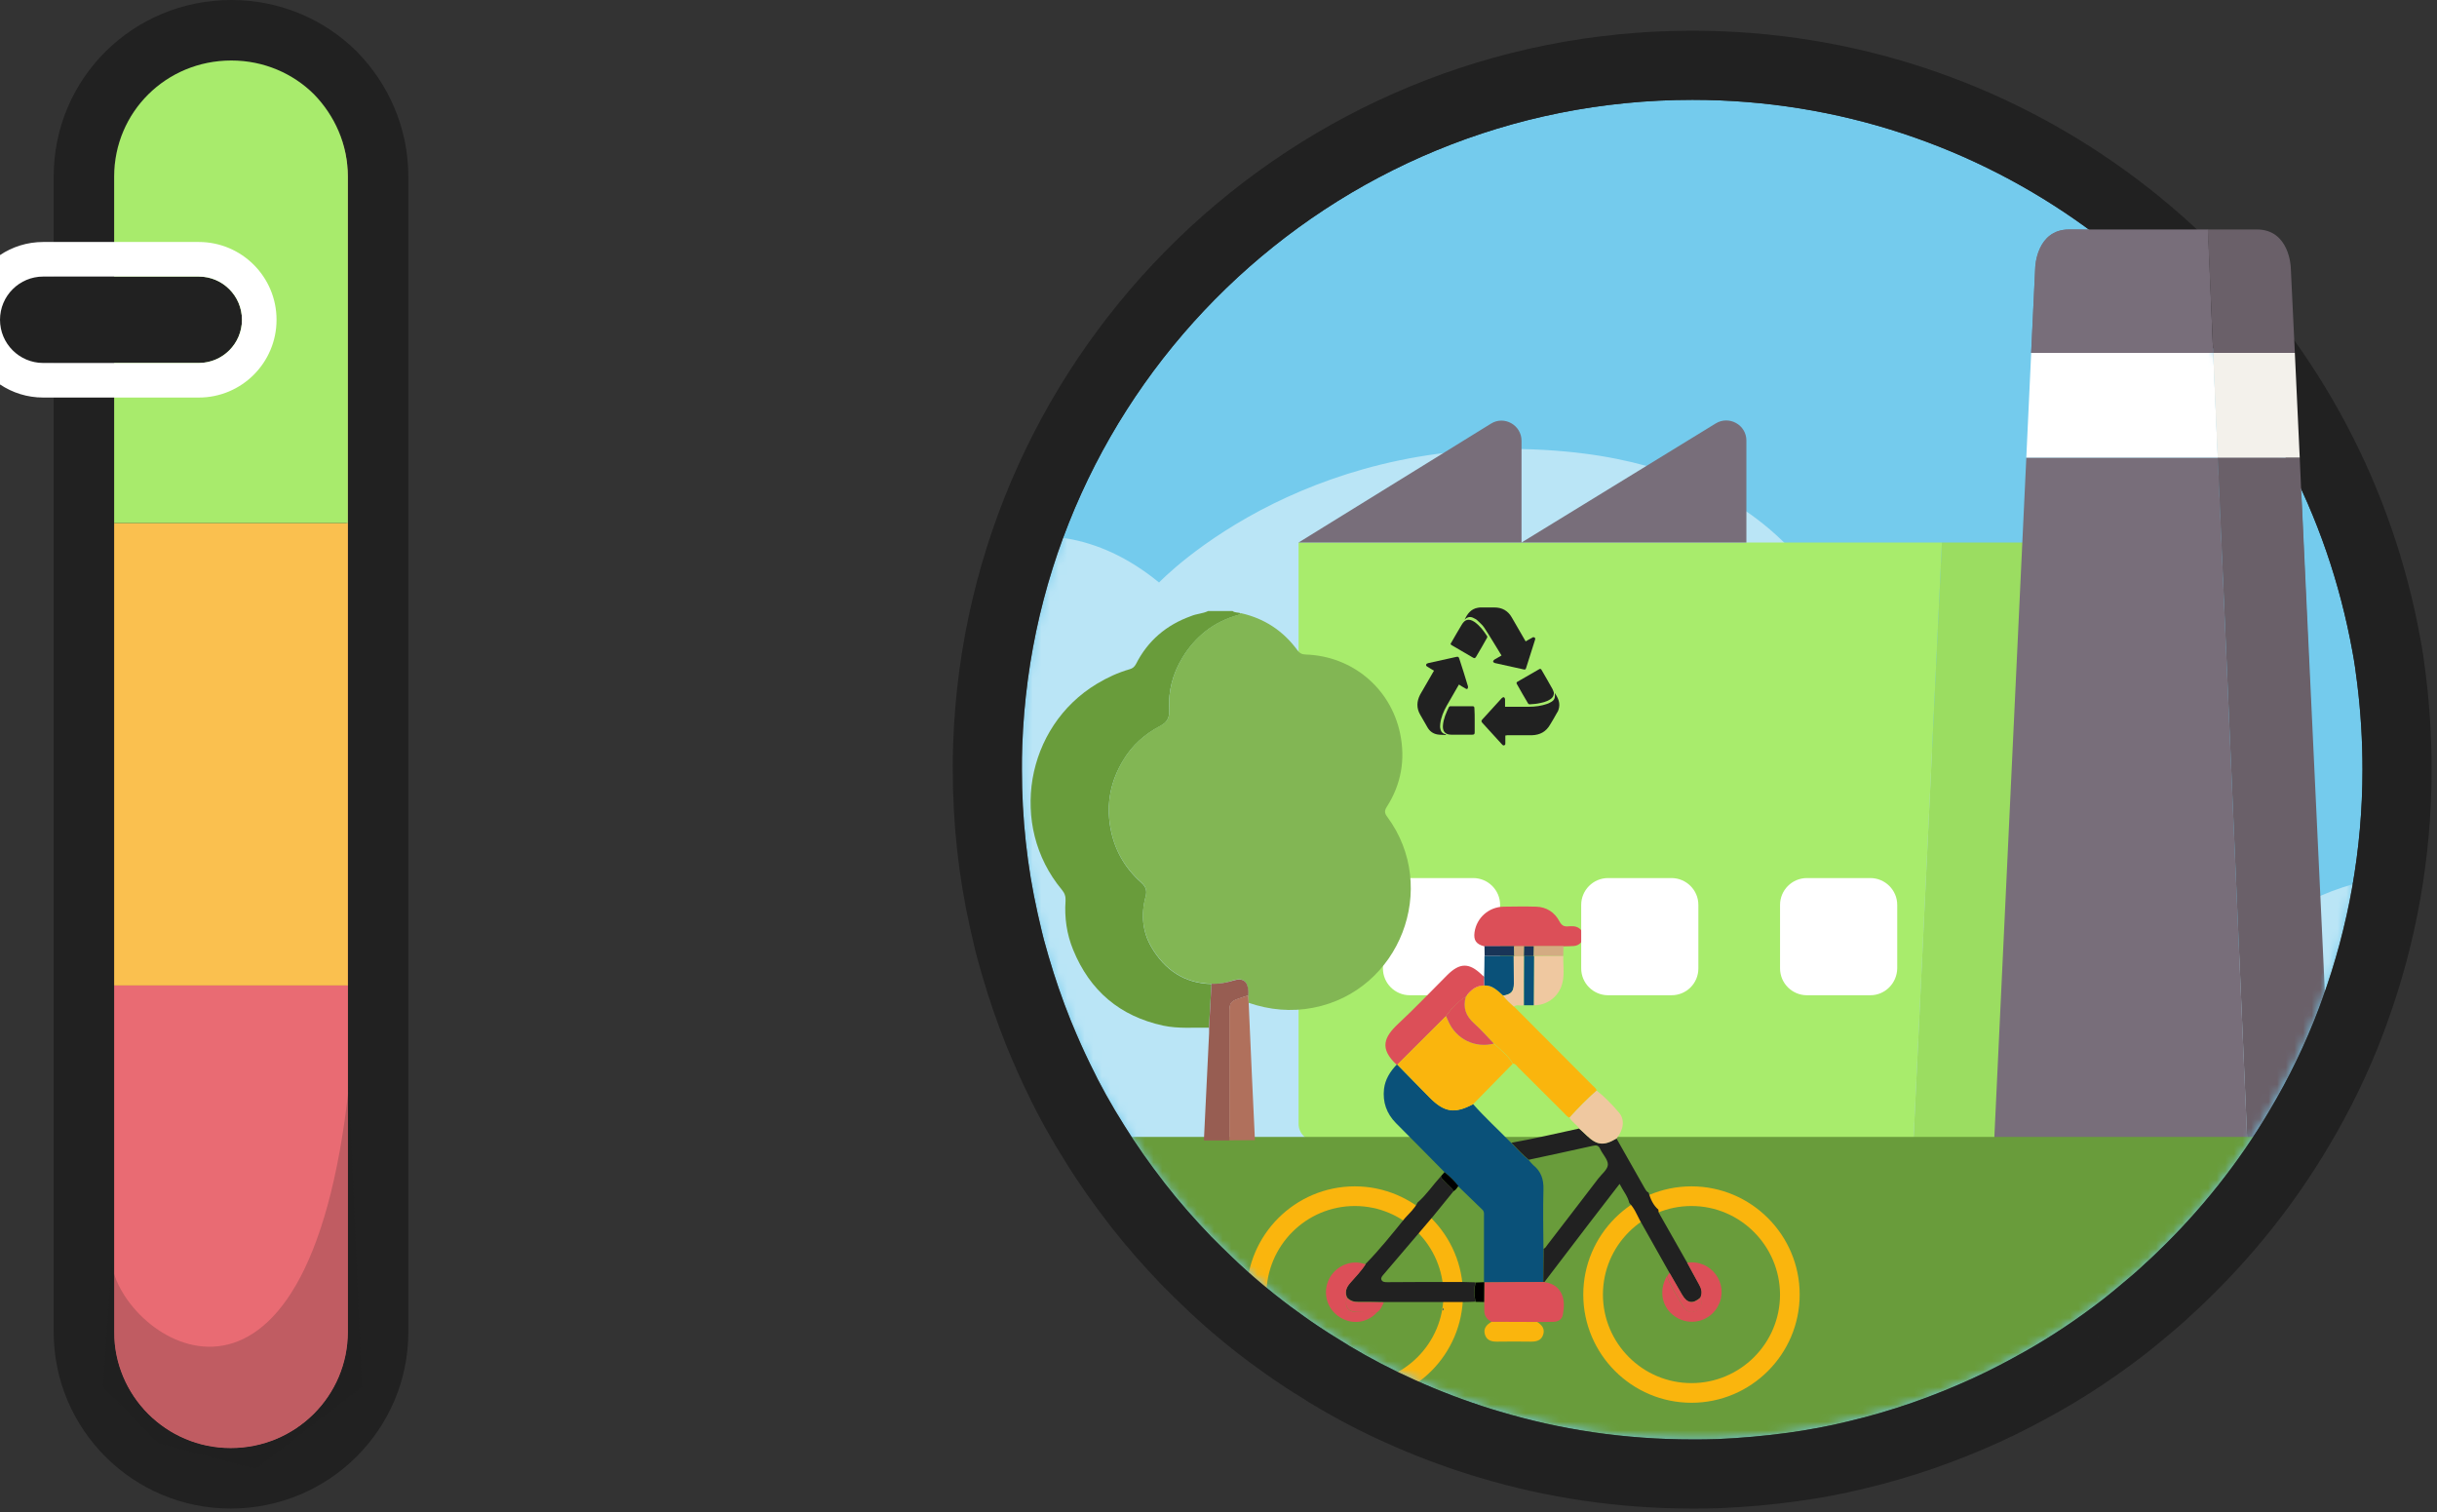 <svg width="282" height="175" viewBox="0 0 282 175" fill="none" xmlns="http://www.w3.org/2000/svg">
<rect x="0" y="0" width="282" height="175" fill="#333333" stroke="none"/>
<path fill-rule="evenodd" clip-rule="evenodd" d="M40.251 20.439V60.517V60.517V114.034H13.211V60.517V60.517V20.439C13.211 12.964 19.229 7 26.771 7C30.543 7 33.913 8.511 36.32 10.896C38.727 13.362 40.251 16.701 40.251 20.439ZM40.251 154.114V114.035H13.211V154.114C13.211 161.509 19.229 167.553 26.691 167.553C34.233 167.553 40.251 161.509 40.251 154.114Z" fill="#E96B73"/>
<path fill-rule="evenodd" clip-rule="evenodd" d="M40.251 114.035H13.211V154.114C13.211 161.509 19.229 167.553 26.691 167.553C34.233 167.553 40.251 161.509 40.251 154.114V114.035ZM6.211 20.439C6.211 9.039 15.422 0 26.771 0C32.448 0 37.572 2.283 41.247 5.925L41.288 5.965L41.328 6.006C44.913 9.677 47.251 14.736 47.251 20.439V154.114C47.251 165.407 38.067 174.553 26.691 174.553C15.368 174.553 6.211 165.38 6.211 154.114V20.439ZM13.211 114.035V20.439C13.211 12.964 19.229 7 26.771 7C30.543 7 33.913 8.511 36.32 10.896C38.727 13.362 40.251 16.701 40.251 20.439V114.035H13.211Z" fill="#212121"/>
<path d="M26.66 167C19.232 167 13.211 160.978 13.211 153.551L13.211 20.017C13.211 12.589 19.232 6.568 26.66 6.568V6.568C34.088 6.568 40.11 12.589 40.11 20.017L40.11 153.551C40.11 160.978 34.088 167 26.66 167V167Z" fill="#212121"/>
<path d="M40.251 60.517H13.211V114.034H40.251V60.517Z" fill="#FAC04F"/>
<path d="M40.251 20.439V60.517H13.211V20.439C13.211 12.964 19.229 7 26.771 7C30.543 7 33.913 8.511 36.32 10.896C38.727 13.362 40.251 16.701 40.251 20.439Z" fill="#A8EB6C"/>
<path d="M40.251 114.035V154.114C40.251 161.509 34.233 167.553 26.691 167.553C19.229 167.553 13.211 161.509 13.211 154.114V114.035H40.251Z" fill="#E96B73"/>
<path d="M0 37C0 34.239 2.239 32 5 32H23C25.761 32 28 34.239 28 37V37C28 39.761 25.761 42 23 42H5C2.239 42 0 39.761 0 37V37Z" fill="#212121"/>
<path fill-rule="evenodd" clip-rule="evenodd" d="M0 44.484C1.43 45.442 3.15 46 5 46H23C27.971 46 32 41.971 32 37C32 32.029 27.971 28 23 28H5C3.15 28 1.43 28.558 0 29.515V37V44.484ZM0 37C0 39.761 2.239 42 5 42H23C25.761 42 28 39.761 28 37C28 34.239 25.761 32 23 32H5C2.239 32 0 34.239 0 37Z" fill="white"/>
<path opacity="0.2" d="M40.395 125.5C35.673 169.9 13.895 155 12.895 146L11.895 160.5L18.288 167L29.599 170L41.895 160.5L40.395 125.5Z" fill="#212121"/>
<path d="M273.378 89.053C273.378 98.354 271.732 107.295 268.722 115.594C268.602 115.915 268.481 116.276 268.361 116.597C266.796 120.766 264.869 124.736 262.621 128.504C259.049 134.558 254.634 140.091 249.577 144.943C249.176 145.343 248.734 145.744 248.293 146.145C248.092 146.346 247.891 146.506 247.731 146.667C247.289 147.067 246.848 147.468 246.406 147.829C245.363 148.711 244.319 149.593 243.236 150.435C240.426 152.6 237.456 154.605 234.325 156.369C232.399 157.452 230.432 158.494 228.425 159.416C223.81 161.541 218.953 163.265 213.856 164.468C211.568 165.029 209.2 165.47 206.832 165.791C204.183 166.152 201.494 166.392 198.764 166.513C197.801 166.553 196.798 166.553 195.794 166.553C188.048 166.553 180.543 165.43 173.479 163.305C173.198 163.225 172.957 163.145 172.676 163.065C169.585 162.102 166.615 160.98 163.685 159.657C161.076 158.494 158.548 157.171 156.14 155.728C156.1 155.687 156.059 155.687 156.019 155.647C154.855 154.926 153.651 154.204 152.527 153.442C151.444 152.721 150.4 151.959 149.357 151.197C146.989 149.433 144.701 147.508 142.574 145.464C141.771 144.702 140.968 143.9 140.165 143.098C138.279 141.134 136.473 139.089 134.787 136.924C134.747 136.884 134.707 136.804 134.667 136.764C133.021 134.639 131.456 132.433 130.051 130.148C128.606 127.863 127.282 125.497 126.118 123.052C125.395 121.568 124.713 120.045 124.071 118.481C123.99 118.321 123.95 118.16 123.87 118C122.907 115.594 122.064 113.149 121.341 110.663C121.181 110.062 120.98 109.42 120.82 108.819C120.739 108.458 120.619 108.097 120.539 107.696C120.378 107.014 120.218 106.293 120.057 105.611C118.853 100.239 118.251 94.706 118.251 89.053C118.251 88.131 118.251 87.249 118.291 86.326C119.736 44.79 153.892 11.553 195.835 11.553C229.83 11.553 258.728 33.404 269.204 63.834C270.488 67.563 271.492 71.412 272.214 75.381C272.455 76.624 272.615 77.867 272.776 79.15C273.177 82.397 273.378 85.685 273.378 89.053Z" fill="#74CBED"/>
<mask id="mask0_186_3328" style="mask-type:alpha" maskUnits="userSpaceOnUse" x="118" y="11" width="156" height="156">
<path d="M273.378 89.053C273.378 98.354 271.732 107.295 268.722 115.594C268.602 115.915 268.481 116.276 268.361 116.597C266.796 120.766 264.869 124.736 262.621 128.504C259.049 134.558 254.634 140.091 249.577 144.943C249.176 145.343 248.734 145.744 248.293 146.145C248.092 146.346 247.891 146.506 247.731 146.667C247.289 147.067 246.848 147.468 246.406 147.829C245.363 148.711 244.319 149.593 243.236 150.435C240.426 152.6 237.456 154.605 234.325 156.369C232.399 157.452 230.432 158.494 228.425 159.416C223.81 161.541 218.953 163.265 213.856 164.468C211.568 165.029 209.2 165.47 206.832 165.791C204.183 166.152 201.494 166.392 198.764 166.513C197.801 166.553 196.798 166.553 195.794 166.553C188.048 166.553 180.543 165.43 173.479 163.305C173.198 163.225 172.957 163.145 172.676 163.065C169.585 162.102 166.615 160.98 163.685 159.657C161.076 158.494 158.548 157.171 156.14 155.728C156.1 155.687 156.059 155.687 156.019 155.647C154.855 154.926 153.651 154.204 152.527 153.442C151.444 152.721 150.4 151.959 149.357 151.197C146.989 149.433 144.701 147.508 142.574 145.464C141.771 144.702 140.968 143.9 140.165 143.098C138.279 141.134 136.473 139.089 134.787 136.924C134.747 136.884 134.707 136.804 134.667 136.764C133.021 134.639 131.456 132.433 130.051 130.148C128.606 127.863 127.282 125.497 126.118 123.052C125.395 121.568 124.713 120.045 124.071 118.481C123.99 118.321 123.95 118.16 123.87 118C122.907 115.594 122.064 113.149 121.341 110.663C121.181 110.062 120.98 109.42 120.82 108.819C120.739 108.458 120.619 108.097 120.539 107.696C120.378 107.014 120.218 106.293 120.057 105.611C118.853 100.239 118.251 94.706 118.251 89.053C118.251 88.131 118.251 87.249 118.291 86.326C119.736 44.79 153.892 11.553 195.835 11.553C229.83 11.553 258.728 33.404 269.204 63.834C270.488 67.563 271.492 71.412 272.214 75.381C272.455 76.624 272.615 77.867 272.776 79.15C273.177 82.397 273.378 85.685 273.378 89.053Z" fill="#6EB7E6"/>
</mask>
<g mask="url(#mask0_186_3328)">
<path opacity="0.5" d="M230.946 163.136C242.629 160.364 253.668 155.916 263.867 150.113C289.3 135.608 309.052 112.4 319.251 84.55C293.043 75.202 287.492 101.247 287.492 101.247C277.1 100.086 269.547 102.472 263.996 106.082C262.769 106.856 261.672 107.758 260.639 108.661C258.186 110.788 256.314 113.173 254.894 115.43C251.602 120.523 250.569 124.971 250.569 124.971L244.889 115.43L239.079 105.695L235.981 100.538L234.367 97.83C233.205 90.739 229.461 87.966 225.782 87.064C221.263 85.968 216.68 87.709 216.68 87.709C216.68 87.709 217.455 64.629 195.314 55.539C191.376 53.928 186.729 52.767 181.242 52.251C166.847 50.898 155.422 54.314 147.417 58.247C138.768 62.502 134.12 67.401 134.12 67.401C130.505 64.436 126.89 62.889 123.469 62.308C114.109 60.632 106.621 65.919 106.621 65.919C101.006 46.32 88.999 39.293 77.316 37.553C77.251 39.035 77.251 40.454 77.251 41.937C77.251 77.652 92.291 109.886 116.369 132.578C122.953 138.767 130.182 144.311 138.058 148.953C156.777 160.106 178.595 166.553 202.027 166.553C203.641 166.553 205.19 166.488 206.804 166.488C211.193 166.359 215.518 165.908 219.779 165.328L230.946 163.136Z" fill="white"/>
<path d="M224.715 62.774L221.42 132.046H152.273C151.175 132.046 150.265 131.136 150.265 130.037V62.774H224.715Z" fill="#A8EC6C"/>
<path d="M239.651 62.774V132.046H221.415L224.711 62.774H239.651Z" fill="#9BDD61"/>
<path d="M256.099 40.834H235.038L235.509 30.947C235.509 30.947 235.634 26.553 239.432 26.553H250.198C250.355 26.553 250.418 26.553 250.418 26.553H255.503L256.099 40.834Z" fill="#786E7A"/>
<path d="M260.059 132.329H230.743L234.478 52.95H256.638L260.059 132.329Z" fill="#786E7A"/>
<path d="M256.635 52.95H234.476L235.041 40.834H256.101L256.635 52.95Z" fill="white"/>
<path d="M265.551 40.834H256.103L255.476 26.553H261.157C264.955 26.553 265.08 30.947 265.08 30.947L265.551 40.834Z" fill="#6A6069"/>
<path d="M266.115 52.95H256.636L256.103 40.834H265.55L266.115 52.95Z" fill="#F3F1EB"/>
<path d="M269.85 132.329H260.057L256.636 52.95H266.115L269.85 132.329Z" fill="#6A6069"/>
<rect x="127.251" y="131.553" width="138" height="35" fill="#699C3B"/>
<path d="M170.447 115.159H163.134C161.439 115.159 160.026 113.778 160.026 112.052V104.707C160.026 103.012 161.407 101.6 163.134 101.6H170.478C172.173 101.6 173.586 102.981 173.586 104.707V112.052C173.554 113.778 172.173 115.159 170.447 115.159Z" fill="white"/>
<path d="M167.151 135.627C165.277 133.735 163.423 131.842 161.531 129.95C160.441 128.841 159.982 127.522 160.154 125.993C160.288 124.884 160.862 123.986 161.607 123.202C161.626 123.202 161.664 123.202 161.684 123.183C162.926 124.445 164.169 125.725 165.43 126.987C167.131 128.707 168.355 128.879 170.457 127.752C171.853 129.338 173.42 130.753 174.892 132.263C175.542 132.932 176.173 133.639 176.899 134.232C177.071 134.423 177.224 134.633 177.415 134.805C178.314 135.532 178.639 136.449 178.601 137.634C178.543 139.928 178.581 142.241 178.601 144.535C178.581 145.796 178.581 147.077 178.562 148.339C176.288 148.358 173.994 148.358 171.719 148.377C171.719 145.835 171.719 143.292 171.719 140.75C171.719 140.482 171.776 140.196 171.528 139.966C170.591 139.068 169.655 138.15 168.718 137.252C168.297 136.64 167.762 136.105 167.151 135.627Z" fill="#0A5179"/>
<path d="M195.731 162.313C188.831 162.313 183.211 156.693 183.211 149.792C183.211 142.892 188.831 137.272 195.731 137.272C202.632 137.272 208.252 142.892 208.252 149.792C208.252 156.693 202.632 162.313 195.731 162.313ZM195.731 139.547C190.092 139.547 185.486 144.134 185.486 149.792C185.486 155.431 190.073 160.038 195.731 160.038C201.37 160.038 205.977 155.451 205.977 149.792C205.958 144.153 201.37 139.547 195.731 139.547Z" fill="#FAB50D"/>
<path d="M190.758 137.98C190.988 138.725 191.293 139.452 191.905 139.968C191.924 140.082 191.905 140.216 191.943 140.312C193.033 142.242 194.142 144.173 195.231 146.104C195.69 146.945 196.149 147.805 196.627 148.646C196.913 149.124 197.028 149.602 196.78 150.118C195.881 150.921 195.212 150.806 194.62 149.774C194.142 148.933 193.645 148.092 193.167 147.251C192.039 145.243 190.892 143.217 189.764 141.21C189.401 140.522 189.114 139.776 188.541 139.203C188.35 138.4 187.814 137.788 187.413 136.986C186.171 138.61 184.985 140.121 183.819 141.65C182.118 143.886 180.417 146.123 178.716 148.34C178.677 148.359 178.639 148.34 178.582 148.321C178.601 147.059 178.601 145.779 178.62 144.498C178.83 144.421 178.926 144.211 179.06 144.039C181.009 141.497 182.978 138.955 184.928 136.393C185.33 135.858 186.018 135.342 186.056 134.787C186.094 134.195 185.463 133.583 185.177 132.971C184.985 132.532 184.737 132.474 184.278 132.589C181.831 133.143 179.366 133.66 176.9 134.195C176.173 133.602 175.542 132.895 174.893 132.226C177.53 131.767 180.13 131.136 182.73 130.582C182.997 130.831 183.265 131.06 183.514 131.308C184.737 132.532 185.559 132.627 187.05 131.729C188.12 133.621 189.21 135.533 190.28 137.425C190.433 137.636 190.491 137.884 190.758 137.98Z" fill="#212121"/>
<path d="M175.201 116.475C178.222 119.514 181.261 122.554 184.281 125.593C184.453 125.784 184.702 125.918 184.759 126.186C183.65 127.16 182.618 128.212 181.624 129.321C181.357 129.244 181.204 129.015 181.032 128.843C179.254 127.065 177.476 125.287 175.679 123.509C175.507 123.337 175.373 123.07 175.068 123.07C174.532 122.114 173.672 121.483 172.889 120.757C172.124 119.973 171.417 119.151 170.595 118.425C169.62 117.565 169.238 116.59 169.62 115.328C169.658 115.29 169.677 115.252 169.715 115.194C170.231 114.506 170.862 114.009 171.761 114.009C172.716 113.99 173.309 114.621 173.94 115.194C174.322 115.672 174.743 116.093 175.201 116.475Z" fill="#FAB50D"/>
<path d="M156.771 162.313C149.871 162.313 144.251 156.693 144.251 149.792C144.251 142.892 149.871 137.272 156.771 137.272C163.672 137.272 169.292 142.892 169.292 149.792C169.292 156.693 163.691 162.313 156.771 162.313ZM156.771 139.547C151.132 139.547 146.545 144.153 146.545 149.792C146.545 155.431 151.132 160.038 156.791 160.038C162.43 160.038 167.036 155.451 167.036 149.792C167.017 144.153 162.43 139.547 156.771 139.547Z" fill="#FAB50D"/>
<path d="M162.582 140.943C163.098 140.37 163.691 139.854 164.035 139.146C165.067 138.248 165.832 137.082 166.749 136.088C166.749 136.394 166.998 136.528 167.17 136.7C167.514 137.082 167.954 137.369 168.202 137.827C167.418 138.783 166.654 139.739 165.87 140.695C165.373 141.287 164.857 141.88 164.36 142.472C162.926 144.155 161.493 145.837 160.059 147.519C159.925 147.672 159.772 147.863 159.849 148.073C159.963 148.341 160.231 148.36 160.518 148.36C162.697 148.341 164.895 148.341 167.074 148.341C167.858 148.341 168.642 148.341 169.406 148.341C169.846 148.36 170.286 148.36 170.744 148.379C170.553 149.124 170.553 149.87 170.744 150.615C170.305 150.635 169.865 150.654 169.445 150.654C168.642 150.654 167.839 150.654 167.055 150.654C164.742 150.654 162.429 150.654 160.135 150.654C159.161 150.654 158.205 150.615 157.23 150.635C156.695 150.654 156.255 150.52 155.892 150.138C155.605 149.507 155.777 148.991 156.217 148.455C156.848 147.729 157.536 147.041 158.052 146.219C159.658 144.575 161.11 142.759 162.582 140.943Z" fill="#212121"/>
<path d="M171.756 109.498C170.801 109.25 170.495 108.791 170.628 107.854C170.877 106.191 172.272 104.949 173.974 104.911C175.235 104.892 176.497 104.873 177.758 104.911C178.963 104.949 179.899 105.561 180.454 106.612C180.721 107.109 181.008 107.243 181.505 107.185C181.715 107.166 181.926 107.166 182.155 107.185C182.767 107.262 183.206 107.74 183.206 108.332C183.206 108.925 182.767 109.403 182.136 109.46C181.734 109.498 181.333 109.479 180.932 109.498C179.785 109.498 178.638 109.498 177.491 109.498C177.109 109.498 176.726 109.498 176.344 109.498C175.962 109.498 175.579 109.498 175.197 109.498C174.05 109.498 172.903 109.498 171.756 109.498Z" fill="#DC4F58"/>
<path d="M171.753 114.028C170.855 114.028 170.224 114.525 169.708 115.213C169.67 115.252 169.651 115.29 169.612 115.347C168.676 115.921 167.949 116.704 167.319 117.584C165.445 119.457 163.572 121.311 161.699 123.184C161.68 123.204 161.641 123.204 161.622 123.204C159.577 121.311 160.169 119.992 161.775 118.482C163.725 116.666 165.56 114.736 167.452 112.843C168.924 111.371 170.014 111.371 171.486 112.805C171.562 112.881 171.658 112.958 171.753 113.034C171.734 113.359 171.753 113.684 171.753 114.028Z" fill="#DC4F58"/>
<path d="M181.621 129.321C182.615 128.213 183.647 127.181 184.756 126.187C185.712 126.932 186.553 127.811 187.337 128.729C188.044 129.551 187.891 130.698 187.069 131.73C185.578 132.628 184.756 132.533 183.533 131.309C183.284 131.061 183.017 130.832 182.749 130.583C182.443 130.124 181.908 129.838 181.621 129.321Z" fill="#EFC8A0"/>
<path d="M180.897 110.606C180.859 111.792 181.107 112.977 180.668 114.143C180.171 115.462 178.909 116.341 177.476 116.322C177.495 114.429 177.495 112.518 177.514 110.626C178.642 110.606 179.769 110.606 180.897 110.606Z" fill="#EFC8A0"/>
<path d="M171.761 114.028C171.761 113.703 171.742 113.359 171.742 113.034C171.761 112.231 171.78 111.428 171.78 110.606C172.908 110.606 174.036 110.606 175.164 110.606C175.164 111.677 175.183 112.747 175.183 113.799C175.183 114.716 174.877 115.041 173.94 115.194C173.31 114.64 172.717 113.99 171.761 114.028Z" fill="#0A5179"/>
<path d="M173.936 115.215C174.872 115.062 175.178 114.718 175.178 113.819C175.178 112.749 175.159 111.678 175.159 110.627H175.197C175.56 110.627 175.943 110.627 176.306 110.627H176.344C176.344 112.519 176.344 114.431 176.325 116.323C175.943 116.419 175.522 116.189 175.178 116.476C174.738 116.094 174.318 115.673 173.936 115.215Z" fill="#EFC8A0"/>
<path d="M176.349 116.323C176.349 114.431 176.349 112.519 176.368 110.627C176.731 110.627 177.094 110.627 177.457 110.627H177.515C177.496 112.519 177.496 114.431 177.476 116.323C177.094 116.323 176.731 116.323 176.349 116.323Z" fill="#0A5179"/>
<path d="M180.896 110.608C179.768 110.608 178.64 110.608 177.512 110.608H177.455C177.455 110.226 177.474 109.863 177.474 109.48C178.621 109.48 179.768 109.48 180.915 109.48C180.915 109.863 180.896 110.226 180.896 110.608Z" fill="#D3AB82"/>
<path d="M175.18 110.608C174.052 110.608 172.924 110.608 171.796 110.608C171.796 110.226 171.777 109.863 171.777 109.48C172.924 109.48 174.071 109.48 175.218 109.48C175.218 109.863 175.237 110.226 175.237 110.608C175.218 110.608 175.18 110.608 175.18 110.608Z" fill="#193457"/>
<path d="M168.204 137.828C167.955 137.369 167.496 137.082 167.172 136.7C166.999 136.509 166.751 136.375 166.751 136.088C166.885 135.935 167.019 135.782 167.152 135.629C167.764 136.107 168.299 136.643 168.758 137.235C168.605 137.464 168.452 137.694 168.204 137.828Z" fill="black"/>
<path d="M161.703 123.184C163.576 121.311 165.45 119.457 167.323 117.583C167.419 117.794 167.514 118.023 167.61 118.233C168.546 120.279 170.706 121.311 172.866 120.776C173.65 121.502 174.51 122.133 175.046 123.089C173.516 124.656 171.987 126.204 170.458 127.772C168.336 128.9 167.132 128.728 165.431 127.007C164.188 125.727 162.946 124.446 161.703 123.184Z" fill="#FAB50D"/>
<path d="M178.605 148.34C178.643 148.359 178.681 148.359 178.738 148.359C179.579 148.474 180.268 148.856 180.669 149.64C181.07 150.443 180.994 151.322 180.841 152.144C180.745 152.679 180.287 152.947 179.732 152.947C179.121 152.966 178.509 152.966 177.878 152.966C176.12 152.966 174.361 152.947 172.602 152.947C171.972 152.641 171.704 152.144 171.761 151.437C171.78 151.169 171.742 150.921 171.742 150.653C171.742 149.889 171.761 149.124 171.761 148.359V148.379C174.055 148.359 176.33 148.34 178.605 148.34Z" fill="#DC4F58"/>
<path d="M195.234 146.105C198.024 145.703 200.07 148.532 198.865 150.998C198.024 152.757 195.903 153.445 194.182 152.547C192.385 151.591 191.831 149.526 192.882 147.653C193.303 148.896 194.087 149.947 194.698 151.094C195.061 151.744 195.654 151.954 196.247 151.686C196.839 151.4 197.011 150.884 196.763 150.119C196.992 149.603 196.877 149.125 196.61 148.647C196.151 147.825 195.711 146.965 195.234 146.105Z" fill="#DC4F58"/>
<path d="M196.797 150.138C197.046 150.883 196.874 151.419 196.281 151.705C195.689 151.992 195.096 151.782 194.733 151.113C194.121 149.966 193.338 148.914 192.917 147.672C193.013 147.538 193.089 147.404 193.185 147.271C193.662 148.112 194.159 148.953 194.637 149.794C195.23 150.826 195.899 150.941 196.797 150.138Z" fill="#DC4F58"/>
<path d="M172.869 120.757C170.709 121.311 168.529 120.26 167.612 118.215C167.516 118.004 167.421 117.794 167.325 117.565C167.956 116.685 168.663 115.882 169.619 115.328C169.256 116.59 169.619 117.565 170.594 118.425C171.397 119.151 172.123 119.973 172.869 120.757Z" fill="#DC4F58"/>
<path d="M169.617 115.329C169.655 115.291 169.675 115.253 169.713 115.195C169.675 115.234 169.655 115.291 169.617 115.329Z" fill="#DC4F58"/>
<path d="M159.352 151.839C158.224 153.081 156.484 153.311 155.07 152.432C153.636 151.552 153.063 149.813 153.674 148.264C154.267 146.754 155.911 145.837 157.478 146.143C157.669 146.181 157.841 146.238 158.033 146.276C157.516 147.098 156.828 147.787 156.198 148.513C155.758 149.029 155.586 149.545 155.873 150.195C155.529 151.074 155.949 151.782 156.867 151.82C157.708 151.839 158.53 151.82 159.352 151.839Z" fill="#DC4F58"/>
<path d="M159.355 151.839C158.533 151.839 157.711 151.839 156.87 151.801C155.971 151.762 155.532 151.055 155.876 150.176C156.239 150.558 156.679 150.673 157.214 150.673C158.189 150.654 159.144 150.673 160.119 150.692C159.947 151.112 159.775 151.552 159.355 151.839Z" fill="#DC4F58"/>
<path d="M171.737 150.654C171.412 150.654 171.087 150.635 170.763 150.635C170.571 149.89 170.571 149.144 170.763 148.399C171.087 148.379 171.432 148.379 171.756 148.36C171.756 149.125 171.737 149.89 171.737 150.654Z" fill="black"/>
<path d="M177.477 109.498C177.477 109.88 177.458 110.243 177.458 110.625C177.095 110.625 176.731 110.625 176.368 110.625H176.33C176.33 110.243 176.349 109.88 176.349 109.498C176.712 109.498 177.095 109.498 177.477 109.498Z" fill="#193457"/>
<path d="M176.341 109.498C176.341 109.88 176.322 110.243 176.322 110.625C175.959 110.625 175.577 110.625 175.213 110.625C175.213 110.243 175.194 109.88 175.194 109.498C175.577 109.498 175.959 109.498 176.341 109.498Z" fill="#D3AB82"/>
<path d="M177.88 152.965C178.415 153.309 178.797 153.749 178.568 154.437C178.339 155.125 177.784 155.24 177.134 155.24C175.854 155.221 174.554 155.221 173.273 155.24C172.585 155.259 172.011 155.087 171.82 154.38C171.629 153.692 172.05 153.252 172.604 152.946C174.363 152.946 176.121 152.965 177.88 152.965Z" fill="#FAB50D"/>
<path d="M167.034 151.361C167.053 151.476 167.053 151.571 166.938 151.648C166.9 151.533 166.938 151.437 167.034 151.361Z" fill="#12537B"/>
<path d="M142.624 70.703C142.917 70.935 143.287 70.826 143.596 70.981C143.488 71.043 143.395 71.136 143.287 71.167C140.481 71.941 138.337 73.629 136.826 76.105C135.715 77.932 135.16 79.976 135.299 82.081C135.361 83.149 135.006 83.614 134.189 84.047C132.461 84.96 131.027 86.23 130.009 87.917C128.529 90.332 127.989 92.918 128.483 95.735C128.93 98.289 130.133 100.41 132.03 102.098C132.631 102.624 132.754 103.104 132.554 103.801C132.014 105.829 132.199 107.841 133.248 109.621C134.79 112.238 137.057 113.786 140.188 113.863C140.095 115.55 140.003 117.222 139.895 118.91C138.137 118.879 136.379 119.049 134.62 118.678C129.593 117.594 126.123 114.653 124.18 109.9C123.44 108.089 123.162 106.185 123.301 104.234C123.332 103.739 123.208 103.352 122.869 102.949C116.7 95.534 118.659 84.094 126.925 79.124C128.128 78.397 129.377 77.824 130.719 77.437C131.058 77.344 131.274 77.158 131.444 76.849C132.816 74.139 134.96 72.313 137.813 71.291C138.46 71.012 139.17 71.012 139.802 70.703C140.743 70.703 141.684 70.703 142.624 70.703Z" fill="#699C3B"/>
<path d="M140.189 113.832C137.058 113.771 134.791 112.207 133.249 109.591C132.2 107.795 132 105.798 132.555 103.77C132.74 103.058 132.617 102.593 132.031 102.067C130.118 100.38 128.915 98.259 128.484 95.704C127.99 92.887 128.545 90.302 130.01 87.887C131.044 86.199 132.462 84.93 134.19 84.016C135.007 83.583 135.362 83.119 135.3 82.05C135.177 79.945 135.716 77.902 136.827 76.075C138.338 73.598 140.482 71.91 143.289 71.136C143.397 71.106 143.505 71.013 143.597 70.951C146.311 71.554 148.486 72.994 150.12 75.223C150.383 75.579 150.645 75.719 151.077 75.734C156.443 75.904 160.9 79.589 162.011 84.852C162.643 87.871 162.15 90.751 160.469 93.367C160.191 93.816 160.206 94.079 160.515 94.497C166.606 102.717 161.995 114.653 151.971 116.604C149.426 117.099 146.913 116.867 144.476 116.031C144.461 115.737 144.43 115.458 144.414 115.164C144.414 114.994 144.445 114.839 144.43 114.668C144.337 113.461 143.782 113.089 142.625 113.461C141.854 113.74 141.037 113.863 140.189 113.832Z" fill="#82B654"/>
<path d="M140.189 113.832C141.037 113.863 141.854 113.724 142.656 113.476C143.813 113.105 144.368 113.492 144.46 114.684C144.476 114.838 144.445 115.009 144.445 115.179C144.059 115.303 143.659 115.427 143.288 115.566C142.44 115.86 142.271 116.108 142.271 117.021C142.271 122.006 142.271 126.975 142.271 131.96C141.284 131.96 140.297 131.96 139.31 131.96C139.51 127.827 139.711 123.709 139.911 119.576C139.926 119.343 139.911 119.127 139.911 118.894C140.004 117.207 140.096 115.52 140.189 113.832Z" fill="#975D52"/>
<path d="M142.255 131.945C142.255 126.96 142.255 121.991 142.255 117.006C142.255 116.092 142.425 115.845 143.273 115.551C143.658 115.411 144.044 115.287 144.429 115.164C144.445 115.458 144.476 115.736 144.491 116.03C144.614 118.925 144.738 121.82 144.877 124.715C144.985 127.115 145.108 129.514 145.216 131.929C144.229 131.945 143.242 131.945 142.255 131.945Z" fill="#B0705C"/>
<path d="M193.422 115.159H186.077C184.382 115.159 182.97 113.778 182.97 112.052V104.707C182.97 103.012 184.351 101.6 186.077 101.6H193.422C195.117 101.6 196.529 102.981 196.529 104.707V112.052C196.529 113.778 195.148 115.159 193.422 115.159Z" fill="white"/>
</g>
<path fill-rule="evenodd" clip-rule="evenodd" d="M276.227 118.364L276.212 118.406C276.184 118.48 276.15 118.575 276.085 118.761L276.077 118.781C276.022 118.937 275.939 119.173 275.851 119.408C274.115 124.032 271.982 128.425 269.502 132.585C265.564 139.257 260.711 145.338 255.169 150.664C254.674 151.155 254.163 151.621 253.775 151.973C253.581 152.159 253.417 152.306 253.339 152.376L253.328 152.386L253.303 152.408L253.25 152.461L253.057 152.636C252.662 152.995 252.11 153.496 251.525 153.977L251.519 153.982C250.509 154.837 249.359 155.809 248.144 156.753L248.131 156.762L248.119 156.772C245.043 159.142 241.755 161.365 238.253 163.339L238.244 163.343C236.213 164.485 234.043 165.639 231.771 166.683M248.293 146.145C248.734 145.744 249.176 145.343 249.577 144.943C254.634 140.091 259.049 134.558 262.621 128.504C264.869 124.736 266.796 120.766 268.361 116.597C268.421 116.436 268.481 116.266 268.542 116.096C268.602 115.925 268.662 115.755 268.722 115.594C271.732 107.295 273.378 98.354 273.378 89.053C273.378 85.685 273.177 82.397 272.776 79.15C272.615 77.867 272.455 76.624 272.214 75.381C271.492 71.412 270.488 67.563 269.204 63.834C258.728 33.404 229.83 11.553 195.835 11.553C153.892 11.553 119.736 44.79 118.291 86.326C118.251 87.249 118.251 88.131 118.251 89.053C118.251 94.706 118.853 100.239 120.057 105.611C120.137 105.952 120.218 106.303 120.298 106.654C120.378 107.004 120.458 107.355 120.539 107.696C120.584 107.92 120.641 108.132 120.697 108.339C120.741 108.501 120.784 108.66 120.82 108.819C120.9 109.119 120.99 109.43 121.081 109.741C121.171 110.051 121.261 110.362 121.341 110.663C122.064 113.149 122.907 115.594 123.87 118C123.91 118.08 123.94 118.16 123.97 118.241C124.001 118.321 124.031 118.401 124.071 118.481C124.713 120.045 125.395 121.568 126.118 123.052C127.282 125.497 128.606 127.863 130.051 130.148C131.456 132.433 133.021 134.639 134.667 136.764C134.687 136.784 134.707 136.814 134.727 136.844C134.747 136.874 134.767 136.904 134.787 136.924C136.473 139.089 138.279 141.134 140.165 143.098C140.968 143.9 141.771 144.702 142.574 145.464C144.701 147.508 146.989 149.433 149.357 151.197C150.4 151.959 151.444 152.721 152.527 153.442C153.408 154.039 154.338 154.612 155.26 155.179C155.514 155.335 155.768 155.491 156.019 155.647C156.039 155.667 156.059 155.677 156.079 155.688C156.1 155.698 156.12 155.708 156.14 155.728C158.548 157.171 161.076 158.494 163.685 159.657C166.615 160.98 169.585 162.102 172.676 163.065C172.816 163.105 172.947 163.145 173.077 163.185C173.208 163.225 173.338 163.265 173.479 163.305C180.543 165.43 188.048 166.553 195.794 166.553C196.798 166.553 197.801 166.553 198.764 166.513C201.494 166.392 204.183 166.152 206.832 165.791C209.2 165.47 211.568 165.029 213.856 164.468C218.953 163.265 223.81 161.541 228.425 159.416C230.432 158.494 232.399 157.452 234.325 156.369C237.456 154.605 240.426 152.6 243.236 150.435C244.319 149.593 245.363 148.711 246.406 147.829C246.848 147.468 247.289 147.067 247.731 146.667C247.807 146.591 247.891 146.515 247.981 146.435C248.081 146.346 248.187 146.251 248.293 146.145ZM231.769 166.684C226.72 169.008 221.371 170.912 215.727 172.246C213.158 172.875 210.525 173.364 207.912 173.718C205.016 174.112 202.084 174.374 199.117 174.505L199.107 174.505L199.097 174.506C197.966 174.553 196.821 174.553 195.865 174.553H195.794C187.292 174.553 179.026 173.323 171.223 170.981C171.027 170.924 170.854 170.871 170.742 170.837L170.727 170.832C170.587 170.789 170.531 170.772 170.48 170.757L170.389 170.731L170.298 170.703C166.911 169.649 163.641 168.414 160.41 166.956C157.504 165.66 154.697 164.19 152.027 162.589L151.182 162.083L151.131 162.032C150.209 161.464 149.096 160.779 148.067 160.083C146.849 159.271 145.697 158.43 144.696 157.7L144.608 157.636L144.577 157.613C141.964 155.665 139.425 153.532 137.048 151.249C136.177 150.421 135.319 149.565 134.544 148.79L134.453 148.699L134.395 148.639C132.388 146.549 130.424 144.332 128.563 141.952C128.447 141.809 128.354 141.685 128.289 141.596C128.282 141.586 128.276 141.577 128.269 141.568C126.525 139.311 124.822 136.913 123.263 134.381C121.682 131.879 120.214 129.259 118.91 126.522C118.142 124.944 117.418 123.33 116.736 121.68C116.684 121.563 116.641 121.46 116.606 121.375C116.597 121.351 116.587 121.328 116.578 121.305L116.567 121.283L116.443 120.974C115.383 118.326 114.455 115.633 113.659 112.896L113.635 112.811L113.612 112.726C113.559 112.525 113.494 112.301 113.398 111.973L113.39 111.943C113.305 111.652 113.194 111.269 113.09 110.882L113.047 110.72L113.017 110.586C113.017 110.583 113.016 110.581 113.015 110.577C113.006 110.543 112.999 110.516 112.984 110.462C112.977 110.436 112.968 110.404 112.957 110.362L112.956 110.36C112.908 110.181 112.815 109.838 112.727 109.426C112.65 109.095 112.573 108.761 112.503 108.451L112.499 108.438C112.418 108.083 112.344 107.757 112.27 107.445L112.26 107.403L112.251 107.361C110.914 101.397 110.251 95.276 110.251 89.053L110.251 88.99C110.251 88.116 110.251 87.098 110.297 86.014C111.909 40.195 149.585 3.553 195.835 3.553C233.344 3.553 265.214 27.666 276.768 61.23C278.182 65.336 279.284 69.563 280.077 73.905C280.37 75.427 280.557 76.9 280.714 78.156L280.715 78.168C281.158 81.749 281.378 85.365 281.378 89.053C281.378 99.304 279.563 109.167 276.243 118.322L276.227 118.364M152.468 162.826C152.48 162.832 152.491 162.838 152.498 162.841L152.49 162.837L152.468 162.826Z" fill="#212121"/>
<path d="M150.265 62.774L172.518 49.027C174.056 48.053 176.065 49.184 176.065 51.004V62.774L198.538 48.995C200.076 48.053 202.085 49.152 202.085 50.973V62.774H150.265Z" fill="#786E7A"/>
<path d="M216.431 115.159H209.087C207.392 115.159 205.979 113.778 205.979 112.052V104.707C205.979 103.012 207.361 101.6 209.087 101.6H216.431C218.126 101.6 219.539 102.981 219.539 104.707V112.052C219.507 113.778 218.126 115.159 216.431 115.159Z" fill="white"/>
<path d="M174.191 85.106C174.191 85.42 174.191 85.702 174.191 85.985C174.191 86.11 174.191 86.205 174.065 86.236C173.94 86.299 173.877 86.205 173.783 86.11C173.029 85.294 172.276 84.447 171.523 83.631C171.397 83.474 171.397 83.411 171.523 83.254C172.276 82.438 173.029 81.591 173.783 80.775C173.846 80.712 173.971 80.649 174.034 80.68C174.097 80.712 174.159 80.837 174.159 80.931C174.159 81.214 174.159 81.496 174.159 81.779C174.222 81.779 174.285 81.779 174.348 81.779C175.195 81.779 176.074 81.779 176.922 81.779C177.643 81.779 178.365 81.685 179.056 81.434C179.15 81.402 179.244 81.371 179.338 81.308C179.872 81.057 179.997 80.775 179.903 80.178C180.311 80.775 180.594 81.371 180.343 82.124C180.311 82.25 180.249 82.375 180.154 82.501C179.903 82.94 179.652 83.411 179.37 83.85C178.899 84.667 178.208 85.043 177.267 85.075C176.294 85.075 175.321 85.075 174.348 85.075C174.348 85.106 174.285 85.106 174.191 85.106Z" fill="#212121"/>
<path d="M167.287 85.044C166.973 85.012 166.628 85.044 166.314 84.981C165.812 84.887 165.435 84.604 165.184 84.165C164.901 83.663 164.619 83.192 164.336 82.69C163.897 81.936 163.928 81.152 164.336 80.367C164.839 79.488 165.341 78.641 165.843 77.762C165.874 77.699 165.906 77.668 165.937 77.605C165.686 77.448 165.435 77.323 165.215 77.166C165.121 77.103 164.996 77.071 165.027 76.915C165.058 76.789 165.153 76.758 165.278 76.726C166.377 76.475 167.444 76.255 168.542 76.004C168.731 75.973 168.793 76.004 168.856 76.193C169.202 77.26 169.547 78.327 169.861 79.394C169.892 79.488 169.861 79.614 169.829 79.677C169.735 79.771 169.641 79.708 169.547 79.645C169.296 79.52 169.076 79.363 168.825 79.206C168.793 79.269 168.762 79.3 168.731 79.363C168.291 80.116 167.852 80.869 167.412 81.654C167.036 82.313 166.753 83.004 166.659 83.757C166.628 83.977 166.628 84.196 166.691 84.385C166.753 84.73 167.004 84.918 167.35 84.981C167.287 85.012 167.287 85.012 167.287 85.044Z" fill="#212121"/>
<path d="M173.75 75.846C173.06 74.748 172.432 73.649 171.741 72.613C171.522 72.268 171.176 72.017 170.894 71.734C170.831 71.672 170.768 71.64 170.706 71.609C170.329 71.389 169.952 71.232 169.481 71.703C169.795 71.012 170.235 70.448 171.019 70.322C171.145 70.29 171.302 70.29 171.427 70.29C171.93 70.29 172.432 70.29 172.934 70.29C173.813 70.29 174.503 70.667 174.943 71.452C175.445 72.331 175.947 73.21 176.449 74.057C176.481 74.12 176.512 74.151 176.544 74.214C176.795 74.057 177.046 73.931 177.266 73.806C177.36 73.743 177.454 73.68 177.579 73.775C177.705 73.869 177.642 73.963 177.611 74.088C177.266 75.156 176.952 76.191 176.606 77.258C176.544 77.478 176.481 77.51 176.261 77.447C175.163 77.196 174.095 76.976 172.997 76.725C172.903 76.694 172.777 76.631 172.777 76.537C172.777 76.474 172.871 76.348 172.934 76.317C173.217 76.16 173.468 76.003 173.75 75.846Z" fill="#212121"/>
<path d="M167.851 74.528C167.882 74.434 167.913 74.403 167.945 74.34C168.353 73.65 168.729 72.959 169.137 72.3C169.514 71.641 169.985 71.546 170.613 71.955C171.24 72.394 171.68 72.99 172.088 73.618C172.119 73.65 172.088 73.744 172.088 73.775C171.68 74.528 171.24 75.25 170.801 76.004C170.707 76.16 170.613 76.192 170.456 76.098C169.64 75.627 168.855 75.156 168.039 74.685C167.945 74.654 167.882 74.56 167.851 74.528Z" fill="#212121"/>
<path d="M179.809 80.146C179.809 80.554 179.621 80.774 179.37 80.93C178.93 81.213 178.459 81.307 177.957 81.401C177.643 81.464 177.329 81.464 177.015 81.496C176.953 81.496 176.859 81.464 176.827 81.401C176.388 80.648 175.948 79.926 175.54 79.173C175.446 79.047 175.477 78.922 175.634 78.859C176.451 78.388 177.267 77.917 178.083 77.447C178.208 77.352 178.334 77.384 178.397 77.541C178.805 78.263 179.244 78.984 179.652 79.738C179.715 79.863 179.778 80.052 179.809 80.146Z" fill="#212121"/>
<path d="M170.645 83.379C170.645 83.819 170.645 84.29 170.645 84.729C170.645 84.949 170.582 85.011 170.362 85.011C169.546 85.011 168.73 85.011 167.945 85.011C167.192 85.011 166.91 84.572 166.972 83.913C167.035 83.16 167.349 82.469 167.663 81.81C167.694 81.779 167.757 81.716 167.82 81.716C168.667 81.716 169.546 81.716 170.394 81.716C170.55 81.716 170.613 81.779 170.613 81.967C170.645 82.438 170.645 82.909 170.645 83.379Z" fill="#212121"/>
<path d="M268.751 112.553L260.251 129.553L256.636 52.95H266.115L268.751 112.553Z" fill="#6A6069"/>
<path d="M256.099 40.834H235.038L235.509 30.947C235.509 30.947 235.634 26.553 239.432 26.553H250.198C250.355 26.553 250.418 26.553 250.418 26.553H255.503L256.099 40.834Z" fill="#786E7A"/>
<path d="M266.115 52.95H256.636L256.103 40.834H265.55L266.115 52.95Z" fill="#F3F1EB"/>
<path d="M265.551 40.834H256.103L255.476 26.553H261.157C264.955 26.553 265.08 30.947 265.08 30.947L265.551 40.834Z" fill="#6A6069"/>
</svg>
